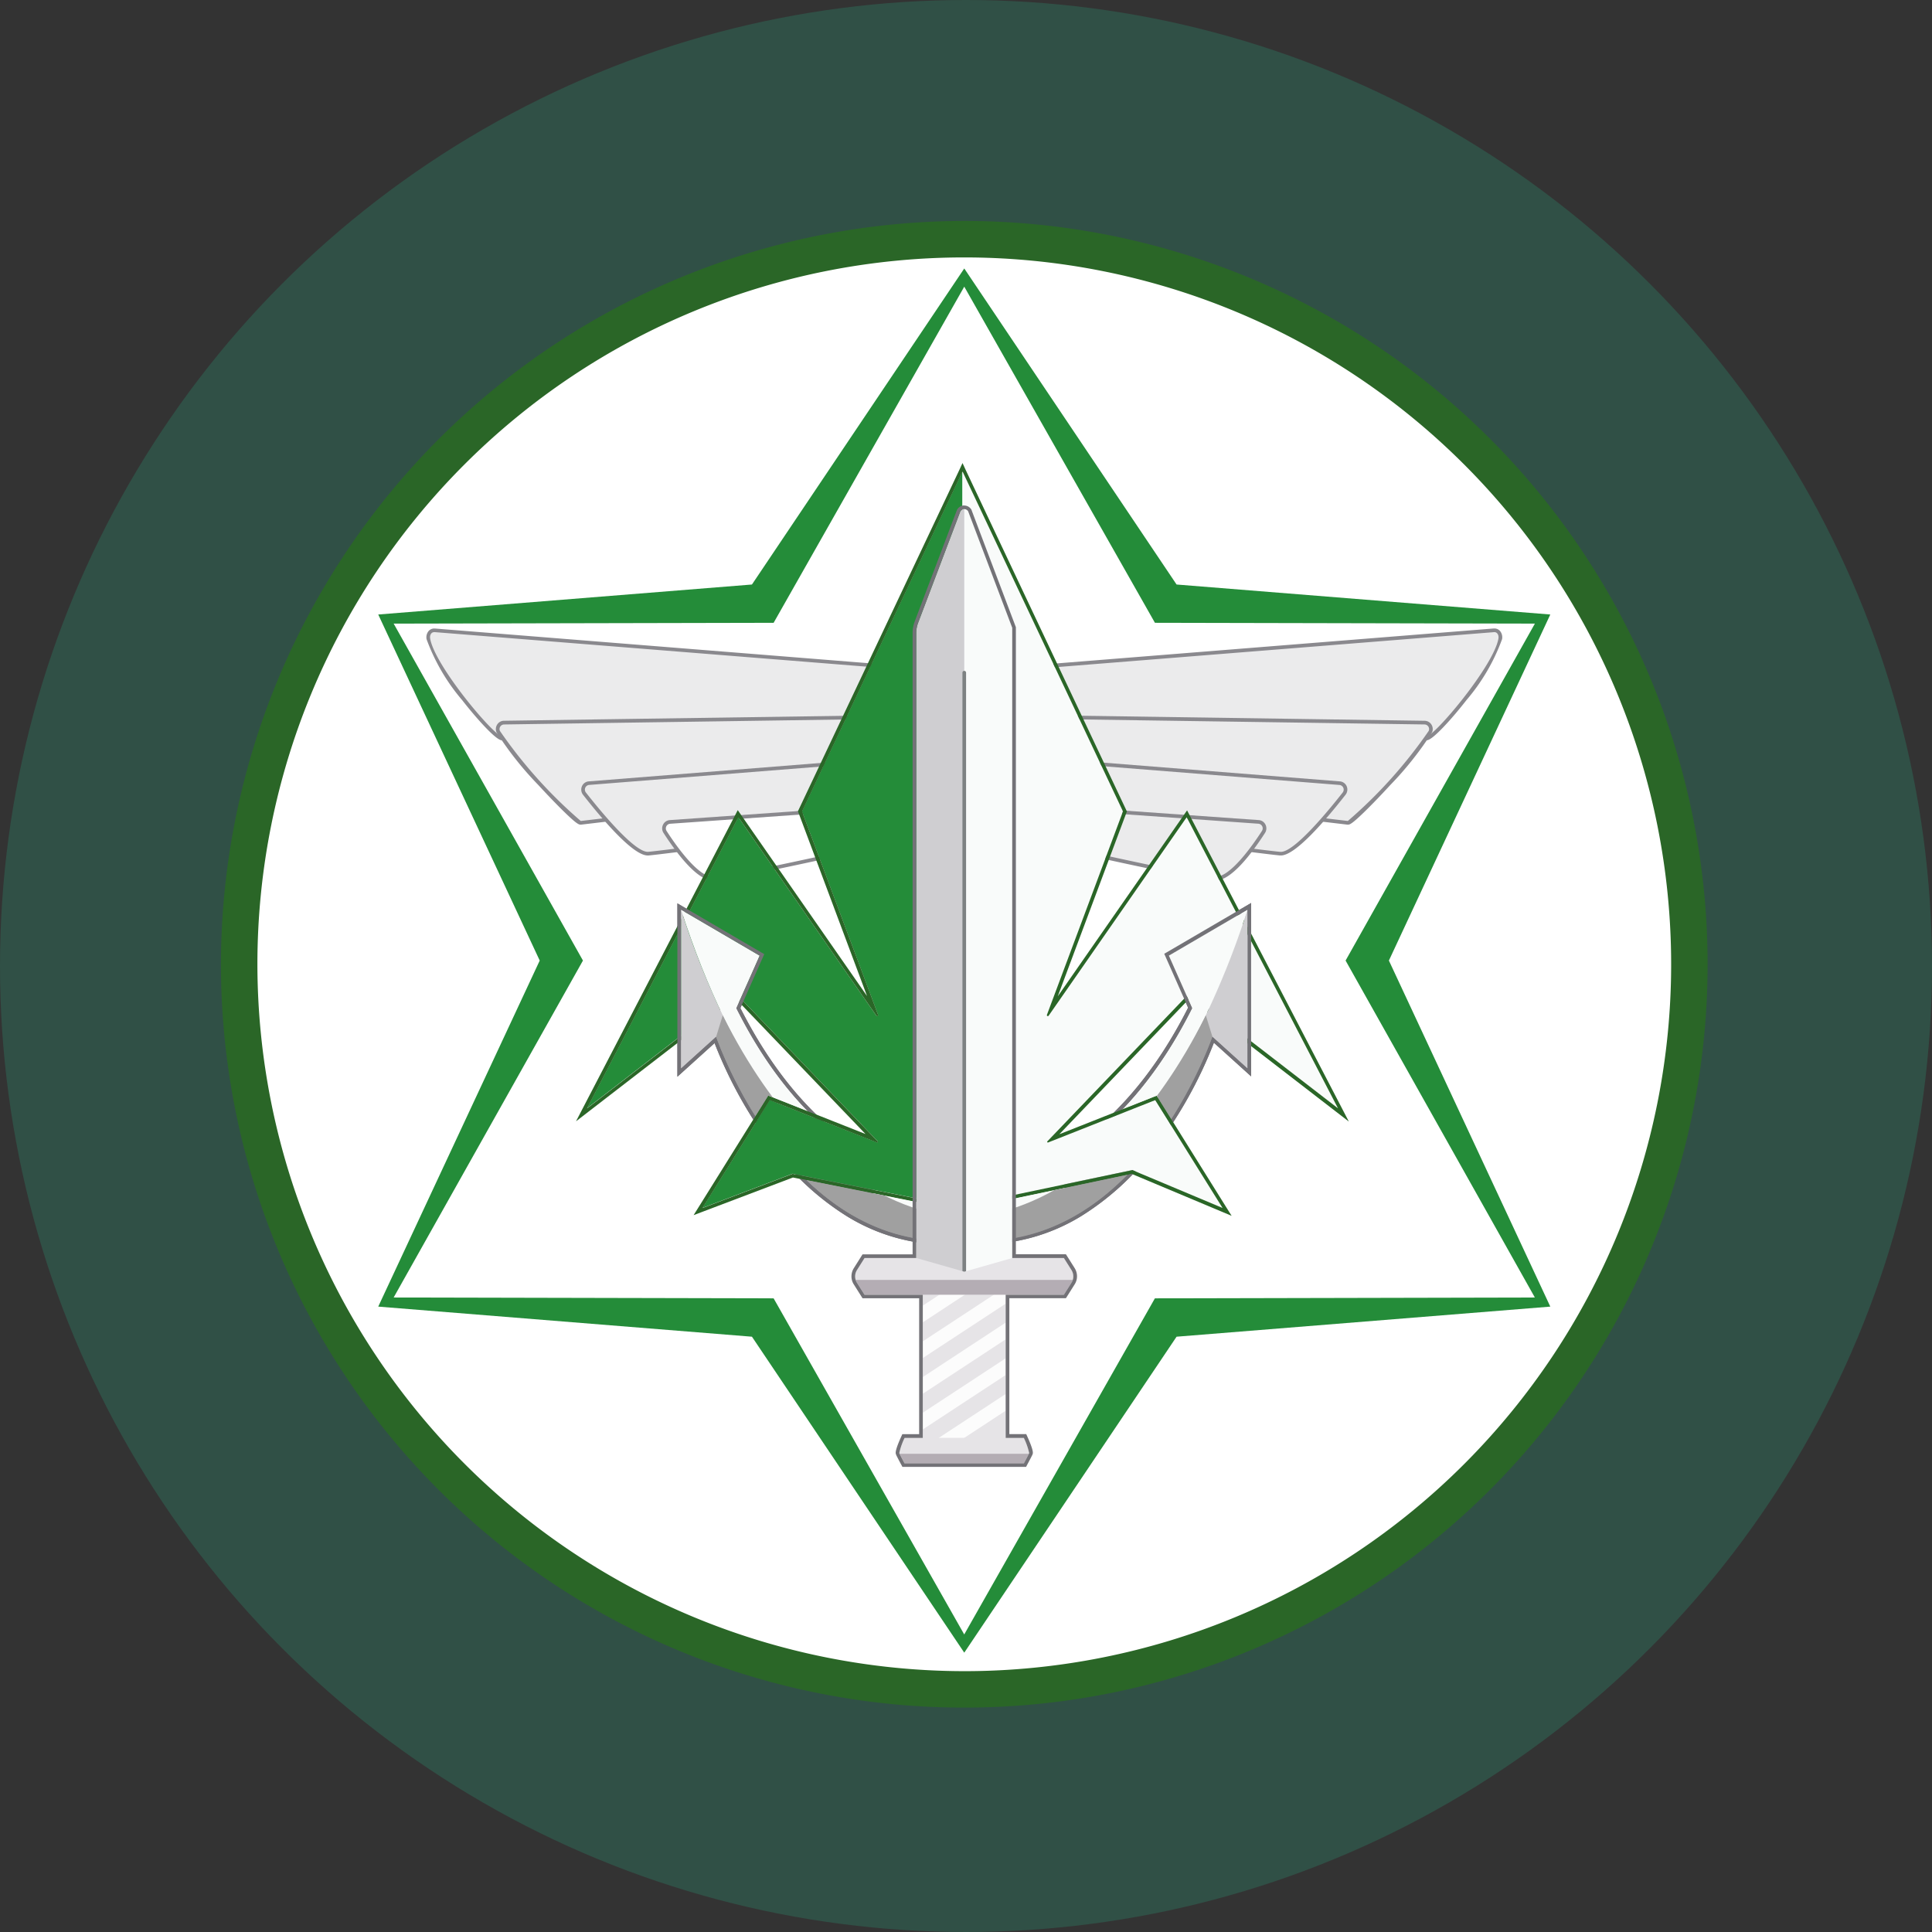 <svg xmlns="http://www.w3.org/2000/svg" xmlns:xlink="http://www.w3.org/1999/xlink" width="120" height="120" viewBox="0 0 120 120">
  <rect x="0" y="0" width="120" height="120" fill="#333333" stroke="none"/>
  <defs>
    <clipPath id="clip-path">
      <rect id="Rectangle_2231" data-name="Rectangle 2231" width="92.341" height="92.341" fill="none"/>
    </clipPath>
    <clipPath id="clip-path-2">
      <path id="Path_2838" data-name="Path 2838" d="M113.778,224.625a.51.51,0,0,0-.094.41c.29,1.7,4.014,6.188,4.61,6.188h24.658V226.81L114.081,224.5h-.033a.349.349,0,0,0-.271.125" transform="translate(-113.676 -224.5)" fill="none"/>
    </clipPath>
    <linearGradient id="linear-gradient" x1="-0.439" y1="9.954" x2="-0.435" y2="9.954" gradientUnits="objectBoundingBox">
      <stop offset="0" stop-color="#bec0c2"/>
      <stop offset="1" stop-color="#ebebec"/>
    </linearGradient>
    <clipPath id="clip-path-4">
      <path id="Path_2840" data-name="Path 2840" d="M152.15,272.541a.389.389,0,0,0-.318.177.408.408,0,0,0-.036.382,20.8,20.8,0,0,0,2.582,3.246,16.513,16.513,0,0,0,2.546,2.42h.01l18.1-2.145-.17-4.409Z" transform="translate(-151.764 -272.21)" fill="none"/>
    </clipPath>
    <linearGradient id="linear-gradient-2" x1="-0.737" y1="9.384" x2="-0.732" y2="9.384" xlink:href="#linear-gradient"/>
    <clipPath id="clip-path-6">
      <path id="Path_2842" data-name="Path 2842" d="M198.964,296.768a.388.388,0,0,0-.327.236.41.41,0,0,0,.052.418c1.091,1.392,3.051,3.726,3.925,3.726h.041c1.04-.083,14.607-1.854,15.185-1.93l.108-.014-.342-3.91Z" transform="translate(-198.602 -295.291)" fill="none"/>
    </clipPath>
    <linearGradient id="linear-gradient-3" x1="-1.16" y1="10.058" x2="-1.154" y2="10.058" xlink:href="#linear-gradient"/>
    <clipPath id="clip-path-8">
      <path id="Path_2844" data-name="Path 2844" d="M258.17,320.37l-14.784,1.045a.386.386,0,0,0-.322.217.406.406,0,0,0,.022.405c.7,1.086,2.02,2.908,2.984,2.908h0c1.068,0,10.129-2.053,12.88-2.683a.392.392,0,0,0,.274-.232.415.415,0,0,0-.027-.374l-.668-1.1a.386.386,0,0,0-.332-.189Z" transform="translate(-243.02 -320.37)" fill="none"/>
    </clipPath>
    <linearGradient id="linear-gradient-4" x1="-1.69" y1="12.246" x2="-1.683" y2="12.246" gradientUnits="objectBoundingBox">
      <stop offset="0" stop-color="#bec0c2"/>
      <stop offset="1" stop-color="#fff"/>
    </linearGradient>
    <clipPath id="clip-path-10">
      <path id="Path_2846" data-name="Path 2846" d="M472.041,224.5,443.17,226.81v4.412h24.658c.6,0,4.321-4.489,4.611-6.188a.5.5,0,0,0-.094-.41.349.349,0,0,0-.271-.125h-.033" transform="translate(-443.17 -224.5)" fill="none"/>
    </clipPath>
    <linearGradient id="linear-gradient-5" x1="-1.713" y1="9.954" x2="-1.709" y2="9.954" xlink:href="#linear-gradient"/>
    <clipPath id="clip-path-12">
      <path id="Path_2848" data-name="Path 2848" d="M458.11,276.629l18.105,2.145h.007a16.512,16.512,0,0,0,2.546-2.42,20.858,20.858,0,0,0,2.582-3.246.408.408,0,0,0-.036-.382.389.389,0,0,0-.318-.177l-22.716-.331Z" transform="translate(-458.11 -272.22)" fill="none"/>
    </clipPath>
    <linearGradient id="linear-gradient-6" x1="-2.227" y1="9.384" x2="-2.223" y2="9.384" xlink:href="#linear-gradient"/>
    <clipPath id="clip-path-14">
      <path id="Path_2850" data-name="Path 2850" d="M445.94,299.211l.108.014c.576.075,14.144,1.847,15.185,1.93h.041c.875,0,2.835-2.334,3.925-3.726a.41.41,0,0,0,.052-.418.388.388,0,0,0-.327-.236L446.282,295.3Z" transform="translate(-445.94 -295.3)" fill="none"/>
    </clipPath>
    <linearGradient id="linear-gradient-7" x1="-2.607" y1="10.057" x2="-2.601" y2="10.057" xlink:href="#linear-gradient"/>
    <clipPath id="clip-path-16">
      <path id="Path_2852" data-name="Path 2852" d="M430.036,320.36a.386.386,0,0,0-.332.189l-.668,1.1a.415.415,0,0,0-.027.374.393.393,0,0,0,.274.232c2.751.63,11.812,2.683,12.88,2.683h0c.964,0,2.284-1.822,2.985-2.908a.406.406,0,0,0,.022-.405.389.389,0,0,0-.322-.217l-14.784-1.045Z" transform="translate(-428.976 -320.36)" fill="none"/>
    </clipPath>
    <linearGradient id="linear-gradient-8" x1="-2.984" y1="12.246" x2="-2.977" y2="12.246" xlink:href="#linear-gradient"/>
    <clipPath id="clip-path-18">
      <path id="Path_2873" data-name="Path 2873" d="M275.665,385.714l2.578-1.019,1.066,1.708-1.066-1.708Zm-22.32.508.956-1.53Zm12.882,5.372h0l-1.068-.213c.01-.217.028-.432.057-.641l.2-.061.835.92Zm2.092-1.976.058-.034.069-.016a14.974,14.974,0,0,0,7.018-4.018l2.694-1.066.176-.069.1.16,1.011,1.62c-.045.07-.092.139-.137.208-.376.567-.767,1.108-1.168,1.613q-.564.71-1.16,1.336l-.181-.076L266.7,391.4Zm-13.69-1.6c-.473-.6-.9-1.2-1.283-1.791-.045-.07-.092-.14-.136-.211l.9-1.441.1-.16.176.069,3.078,1.217q.234.223.467.428l-3.629-1.436,3.629,1.436a14.827,14.827,0,0,0,6.151,3.378l.082.083a3.911,3.911,0,0,1,.072,1.6v0l-8.258-1.647c-.089-.092-.178-.185-.266-.279l.01,0-.01,0q-.554-.591-1.082-1.255m-6.29,5.892h36.091V372.251H248.34Z" transform="translate(-248.34 -372.251)" fill="none"/>
    </clipPath>
  </defs>
  <g id="Group_1553" data-name="Group 1553" transform="translate(-249.535 -719.535)">
    <circle id="Ellipse_510" data-name="Ellipse 510" cx="60" cy="60" r="60" transform="translate(249.535 719.535)" fill="#26c593" opacity="0.2"/>
    <circle id="Ellipse_509" data-name="Ellipse 509" cx="44" cy="44" r="44" transform="translate(265.535 735.535)" fill="#26c593"/>
    <g id="Group_1552" data-name="Group 1552" transform="translate(263.258 733.258)">
      <g id="Group_1515" data-name="Group 1515">
        <g id="Group_1514" data-name="Group 1514" clip-path="url(#clip-path)">
          <path id="Path_2836" data-name="Path 2836" d="M55.038,10A45.038,45.038,0,1,1,10,55.038,45.038,45.038,0,0,1,55.038,10" transform="translate(-8.867 -8.867)" fill="#fff"/>
          <path id="Ellipse_511" data-name="Ellipse 511" d="M36.17-10A46.17,46.17,0,1,1-10,36.17,46.223,46.223,0,0,1,36.17-10Zm0,90.076A43.905,43.905,0,1,0-7.735,36.17,43.955,43.955,0,0,0,36.17,80.076Z" transform="translate(10 10)" fill="#2a6627"/>
          <path id="Path_2837" data-name="Path 2837" d="M159.069,47.563,135.856,45.7,122.669,26.07,109.482,45.7,86.27,47.563,96.3,69.057,86.27,90.551l23.212,1.869,13.187,19.625L135.856,92.42l23.213-1.869L149.044,69.057Zm-.959,42.422-23.6.052-11.843,20.877L110.827,90.037l-23.6-.052L98.985,69.057,87.228,48.129l23.6-.05L122.669,27.2l11.843,20.878,23.6.05L146.354,69.057Z" transform="translate(-76.5 -23.118)" fill="#248c39"/>
        </g>
      </g>
      <g id="Group_1517" data-name="Group 1517" transform="translate(12.874 25.425)">
        <g id="Group_1516" data-name="Group 1516" clip-path="url(#clip-path-2)">
          <rect id="Rectangle_2232" data-name="Rectangle 2232" width="29.295" height="6.723" transform="translate(-0.018)" fill="url(#linear-gradient)"/>
        </g>
      </g>
      <g id="Group_1519" data-name="Group 1519">
        <g id="Group_1518" data-name="Group 1518" clip-path="url(#clip-path)">
          <path id="Path_2839" data-name="Path 2839" d="M113.152,223.727h.024l28.767,2.3v4.195H117.4c-.513,0-4.211-4.4-4.5-6.094-.035-.206.061-.4.254-.4m0-.225a.463.463,0,0,0-.358.165.612.612,0,0,0-.119.5,12.322,12.322,0,0,0,2.21,3.782c.506.648,1.028,1.257,1.47,1.717.755.784.942.784,1.042.784h24.772v-4.63l-.208-.017-28.767-2.3h-.041Z" transform="translate(-99.905 -198.188)" fill="#8a898e"/>
        </g>
      </g>
      <g id="Group_1521" data-name="Group 1521" transform="translate(17.187 30.828)">
        <g id="Group_1520" data-name="Group 1520" clip-path="url(#clip-path-4)">
          <rect id="Rectangle_2234" data-name="Rectangle 2234" width="23.292" height="6.555" transform="translate(-0.021 0)" fill="url(#linear-gradient-2)"/>
        </g>
      </g>
      <g id="Group_1523" data-name="Group 1523">
        <g id="Group_1522" data-name="Group 1522" clip-path="url(#clip-path)">
          <path id="Path_2841" data-name="Path 2841" d="M173.882,271.43l.162,4.195-17.992,2.131h0a29.252,29.252,0,0,1-5.023-5.595.288.288,0,0,1,.251-.4Zm.219-.229-.221,0-22.605.33a.5.5,0,0,0-.411.228.521.521,0,0,0-.046.487,20.76,20.76,0,0,0,2.6,3.279c.58.631,1.153,1.224,1.614,1.674.805.783.912.783,1.016.783h.014l.017,0,17.992-2.131.207-.025-.008-.21-.162-4.195-.009-.221Z" transform="translate(-133.702 -240.486)" fill="#8a898e"/>
        </g>
      </g>
      <g id="Group_1525" data-name="Group 1525" transform="translate(22.492 33.442)">
        <g id="Group_1524" data-name="Group 1524" clip-path="url(#clip-path-6)">
          <rect id="Rectangle_2236" data-name="Rectangle 2236" width="19.372" height="5.856" transform="translate(-0.026 0)" fill="url(#linear-gradient-3)"/>
        </g>
      </g>
      <g id="Group_1527" data-name="Group 1527">
        <g id="Group_1526" data-name="Group 1526" clip-path="url(#clip-path)">
          <path id="Path_2843" data-name="Path 2843" d="M216.62,294.454l.323,3.691s-14.13,1.846-15.179,1.93h-.032c-.863,0-3.01-2.629-3.836-3.683a.291.291,0,0,1,.195-.471l18.529-1.469m.206-.242-.224.018L198.072,295.7a.5.5,0,0,0-.421.3.522.522,0,0,0,.067.533c1.348,1.719,3.138,3.769,4.014,3.769a.355.355,0,0,0,.05,0c1.043-.084,14.614-1.855,15.19-1.931l.215-.028-.019-.216-.323-3.691Z" transform="translate(-175.227 -260.89)" fill="#8a898e"/>
        </g>
      </g>
      <g id="Group_1529" data-name="Group 1529" transform="translate(27.522 36.282)">
        <g id="Group_1528" data-name="Group 1528" clip-path="url(#clip-path-8)">
          <rect id="Rectangle_2238" data-name="Rectangle 2238" width="16.277" height="4.578" transform="translate(-0.022 0)" fill="url(#linear-gradient-4)"/>
        </g>
      </g>
      <g id="Group_1531" data-name="Group 1531">
        <g id="Group_1530" data-name="Group 1530" clip-path="url(#clip-path)">
          <path id="Path_2845" data-name="Path 2845" d="M257.3,319.587a.279.279,0,0,1,.236.135l.668,1.1a.292.292,0,0,1-.174.437c-2.068.473-11.774,2.68-12.855,2.68-.941,0-2.321-1.975-2.889-2.856a.29.29,0,0,1,.213-.448l14.784-1.045h.019m0-.228h-.035l-14.784,1.045a.5.5,0,0,0-.416.28.516.516,0,0,0,.028.518c.872,1.35,2.113,2.96,3.079,2.96,1.08,0,10.152-2.055,12.906-2.685a.5.5,0,0,0,.352-.3.526.526,0,0,0-.035-.477l-.668-1.1a.5.5,0,0,0-.429-.243Z" transform="translate(-214.605 -283.192)" fill="#8a898e"/>
        </g>
      </g>
      <g id="Group_1533" data-name="Group 1533" transform="translate(50.19 25.425)">
        <g id="Group_1532" data-name="Group 1532" clip-path="url(#clip-path-10)">
          <rect id="Rectangle_2240" data-name="Rectangle 2240" width="29.296" height="6.723" fill="url(#linear-gradient-5)"/>
        </g>
      </g>
      <g id="Group_1535" data-name="Group 1535">
        <g id="Group_1534" data-name="Group 1534" clip-path="url(#clip-path)">
          <path id="Path_2847" data-name="Path 2847" d="M471.187,223.718c.193,0,.289.2.254.4-.288,1.689-3.986,6.094-4.5,6.094H442.4V226.02l28.767-2.3h.024m0-.228h-.042l-28.767,2.3-.208.017v4.63h24.772c.1,0,.287,0,1.042-.784.442-.459.965-1.069,1.47-1.717a12.3,12.3,0,0,0,2.209-3.781.617.617,0,0,0-.119-.5.459.459,0,0,0-.358-.165Z" transform="translate(-392.094 -198.179)" fill="#8a898e"/>
        </g>
      </g>
      <g id="Group_1537" data-name="Group 1537" transform="translate(51.882 30.829)">
        <g id="Group_1536" data-name="Group 1536" clip-path="url(#clip-path-12)">
          <rect id="Rectangle_2242" data-name="Rectangle 2242" width="23.292" height="6.555" transform="translate(0 0)" fill="url(#linear-gradient-6)"/>
        </g>
      </g>
      <g id="Group_1539" data-name="Group 1539">
        <g id="Group_1538" data-name="Group 1538" clip-path="url(#clip-path)">
          <path id="Path_2849" data-name="Path 2849" d="M457.458,271.439l22.605.33a.288.288,0,0,1,.251.4,29.291,29.291,0,0,1-5.023,5.595h0L457.3,275.634l.162-4.195m-.219-.229-.009.221-.162,4.195-.008.21.207.025,17.992,2.131h.014l.017,0c.1,0,.211,0,1.016-.783.461-.448,1.034-1.043,1.614-1.674a20.88,20.88,0,0,0,2.6-3.279.524.524,0,0,0-.046-.487.506.506,0,0,0-.411-.228l-22.605-.33-.221,0Z" transform="translate(-405.297 -240.495)" fill="#8a898e"/>
        </g>
      </g>
      <g id="Group_1541" data-name="Group 1541" transform="translate(50.503 33.443)">
        <g id="Group_1540" data-name="Group 1540" clip-path="url(#clip-path-14)">
          <rect id="Rectangle_2244" data-name="Rectangle 2244" width="19.372" height="5.856" fill="url(#linear-gradient-7)"/>
        </g>
      </g>
      <g id="Group_1543" data-name="Group 1543">
        <g id="Group_1542" data-name="Group 1542" clip-path="url(#clip-path)">
          <path id="Path_2851" data-name="Path 2851" d="M445.427,294.454l18.529,1.469a.291.291,0,0,1,.195.471c-.826,1.053-2.973,3.683-3.836,3.683h-.032c-1.05-.084-15.179-1.93-15.179-1.93l.323-3.691m-.206-.245-.019.224-.323,3.691-.019.216.215.028c.578.076,14.147,1.847,15.19,1.931l.05,0c.877,0,2.667-2.05,4.014-3.769A.524.524,0,0,0,464.4,296a.506.506,0,0,0-.421-.3l-18.529-1.469Z" transform="translate(-394.479 -260.89)" fill="#8a898e"/>
        </g>
      </g>
      <g id="Group_1545" data-name="Group 1545" transform="translate(48.582 36.281)">
        <g id="Group_1544" data-name="Group 1544" clip-path="url(#clip-path-16)">
          <rect id="Rectangle_2246" data-name="Rectangle 2246" width="16.277" height="4.578" transform="translate(-0.019 0)" fill="url(#linear-gradient-8)"/>
        </g>
      </g>
      <g id="Group_1547" data-name="Group 1547">
        <g id="Group_1546" data-name="Group 1546" clip-path="url(#clip-path)">
          <path id="Path_2853" data-name="Path 2853" d="M429.14,319.578h.019l14.784,1.045a.29.29,0,0,1,.213.448c-.569.881-1.948,2.856-2.889,2.856-1.082,0-10.787-2.207-12.855-2.68a.292.292,0,0,1-.174-.437l.668-1.1a.277.277,0,0,1,.236-.135m0-.225h0a.5.5,0,0,0-.429.243l-.668,1.1a.526.526,0,0,0-.035.477.5.5,0,0,0,.352.3c2.754.63,11.825,2.685,12.906,2.685.966,0,2.208-1.609,3.079-2.96a.519.519,0,0,0,.028-.518.5.5,0,0,0-.416-.28l-14.784-1.045h-.034Z" transform="translate(-379.498 -283.183)" fill="#8a898e"/>
          <path id="Path_2854" data-name="Path 2854" d="M269.631,396.789s-10.7,1.29-17.291-19.049l4.885,2.855-.752,1.7-.7,1.566c4.013,8.014,9.278,10.272,12.017,10.907l1.836,2.023Z" transform="translate(-223.762 -334.96)" fill="#f9fbfa"/>
          <path id="Path_2855" data-name="Path 2855" d="M255.246,384.951l-.727.685-2.179,1.969V377.74A51.642,51.642,0,0,0,255.246,384.951Z" transform="translate(-223.762 -334.96)" fill="#cfced1"/>
          <path id="Path_2856" data-name="Path 2856" d="M286.692,448.194v1.51c-9.866.614-14.423-10.768-15.112-12.663l.411-1.331c6.417,12.8,14.7,12.484,14.7,12.484" transform="translate(-240.823 -386.365)" fill="#a0a0a0"/>
          <path id="Path_2857" data-name="Path 2857" d="M250.566,374.645l4.885,2.855L254,380.764c4.013,8.014,9.278,10.272,12.017,10.907l1.836,2.023v1.51c-.259.016-.513.024-.766.024-9.336,0-13.676-10.842-14.347-12.686l-2.179,1.969v-9.865m16.394,19.046h0m.892,0h0m-.016,0h0m-.747,0h0m.718,0h0m-.041,0h0m-.045,0h0m-.062,0h0m-.344,0h0m.268,0h0m-.164,0h0m.082,0h0M250.34,374.25v10.77l.378-.342,1.932-1.746a27.019,27.019,0,0,0,3.841,6.785,16.751,16.751,0,0,0,4.4,3.982,11.848,11.848,0,0,0,6.2,1.755c.257,0,.519-.008.779-.025l.213-.014v-1.81l-.059-.065-1.836-2.023-.048-.052-.069-.016c-2.72-.632-7.864-2.861-11.818-10.693l1.4-3.165.083-.185-.174-.1-4.885-2.855-.341-.2Z" transform="translate(-221.989 -331.866)" fill="#737277"/>
          <path id="Path_2858" data-name="Path 2858" d="M410.34,396.789s10.7,1.29,17.291-19.049l-4.885,2.855.752,1.7.7,1.566c-4.013,8.014-9.278,10.272-12.017,10.907l-1.836,2.023Z" transform="translate(-363.868 -334.96)" fill="#f9fbfa"/>
          <path id="Path_2859" data-name="Path 2859" d="M537.36,384.951l.727.685,2.179,1.969V377.74A51.649,51.649,0,0,1,537.36,384.951Z" transform="translate(-476.503 -334.96)" fill="#cfced1"/>
          <path id="Path_2860" data-name="Path 2860" d="M410.34,448.194v1.51c9.866.614,14.423-10.768,15.112-12.663l-.411-1.331C418.624,448.509,410.34,448.194,410.34,448.194Z" transform="translate(-363.868 -386.365)" fill="#a0a0a0"/>
          <path id="Path_2861" data-name="Path 2861" d="M425.867,374.636V384.5l-2.179-1.969c-.672,1.845-5.01,12.686-14.347,12.686q-.377,0-.766-.024v-1.51l1.836-2.023c2.74-.635,8-2.894,12.017-10.907l-1.447-3.264,4.884-2.855m-16.392,19.046h0m-.892,0h0m.018,0h0m.745,0h0m-.716,0h0m.039,0h0m.053,0h0m.062,0h0m.336,0h0m-.268,0h0m.164,0h0m-.082,0h0m17.16-19.461-.341.2-4.884,2.855-.174.1.083.185,1.4,3.165c-3.955,7.832-9.1,10.061-11.818,10.693l-.069.016-.048.052-1.836,2.023-.059.065v1.81l.213.014c.261.016.522.025.779.025a11.858,11.858,0,0,0,6.2-1.755,16.768,16.768,0,0,0,4.4-3.982,27.018,27.018,0,0,0,3.841-6.785l1.932,1.746.378.342V374.24ZM408.933,393.7v0Z" transform="translate(-362.104 -331.857)" fill="#737277"/>
          <path id="Path_2862" data-name="Path 2862" d="M224.063,137.32v45.726l-10.551-2.1-5.6,2.125,4.18-6.7L218.748,179a.042.042,0,0,0,.045-.069l-8.806-9.185-9.247,7.137,9.4-18.084,8.573,12.329a.06.06,0,0,0,.105-.056l-4.724-12.633,9.971-21.123Z" transform="translate(-178.006 -121.768)" fill="#248c39"/>
          <path id="Path_2863" data-name="Path 2863" d="M406.68,137.32v45.613l10.551-2.217,5.6,2.351-4.18-6.7L411.995,179a.042.042,0,0,1-.045-.069l8.806-9.185L430,176.888l-9.4-18.084-8.573,12.329a.06.06,0,0,1-.105-.056l4.724-12.633-9.971-21.123Z" transform="translate(-360.623 -121.768)" fill="#f9fbfa"/>
          <path id="Path_2864" data-name="Path 2864" d="M218.778,133.161l9.971,21.123-4.724,12.633a.06.06,0,0,0,.058.082.057.057,0,0,0,.048-.026l8.574-12.329,9.4,18.084-9.247-7.137-8.806,9.185a.042.042,0,0,0,.029.072.027.027,0,0,0,.016,0l6.656-2.633,4.18,6.7-5.6-2.351-10.551,2.217v.113l-10.55-2.1-5.6,2.125,4.18-6.7,6.656,2.633.016,0a.043.043,0,0,0,.029-.072l-8.806-9.185-9.247,7.137,9.4-18.084,8.574,12.329a.057.057,0,0,0,.048.026.06.06,0,0,0,.058-.082l-4.724-12.633,9.971-21.123m0-.531-.2.434L208.6,154.186l-.041.086.034.089,4.259,11.392-7.817-11.24-.214-.308-.173.333-9.4,18.084-.473.911.813-.627,9.086-7.013,8.082,8.429L206.891,172l-.176-.069-.1.16-4.18,6.7-.356.57.629-.238,5.54-2.1,10.486,2.092.271.054v-.2l10.3-2.165,5.536,2.324.657.276-.377-.6-4.18-6.7-.1-.16-.176.069-5.87,2.323,8.082-8.429,9.086,7.013.813.627-.473-.911-9.4-18.084-.173-.333-.214.308-7.817,11.24,4.259-11.392.034-.089-.041-.086-9.971-21.123-.2-.434Z" transform="translate(-172.721 -117.609)" fill="#2a6627"/>
        </g>
      </g>
      <g id="Group_1549" data-name="Group 1549" transform="translate(28.125 42.158)">
        <g id="Group_1548" data-name="Group 1548" clip-path="url(#clip-path-18)">
          <path id="Path_2865" data-name="Path 2865" d="M269.631,396.789s-10.7,1.29-17.291-19.049l4.885,2.855-.752,1.7-.7,1.566c4.013,8.014,9.278,10.272,12.017,10.907l1.836,2.023Z" transform="translate(-251.887 -377.118)" fill="#f9fbfa"/>
          <path id="Path_2866" data-name="Path 2866" d="M255.246,384.951l-.727.685-2.179,1.969V377.74A51.642,51.642,0,0,0,255.246,384.951Z" transform="translate(-251.887 -377.118)" fill="#cfced1"/>
          <path id="Path_2867" data-name="Path 2867" d="M286.692,448.194v1.51c-9.866.614-14.423-10.768-15.112-12.663l.411-1.331c6.417,12.8,14.7,12.484,14.7,12.484" transform="translate(-268.948 -428.523)" fill="#a0a0a0"/>
          <path id="Path_2868" data-name="Path 2868" d="M250.566,374.645l4.885,2.855L254,380.764c4.013,8.014,9.278,10.272,12.017,10.907l1.836,2.023v1.51c-.259.016-.513.024-.766.024-9.336,0-13.676-10.842-14.347-12.686l-2.179,1.969v-9.865m16.394,19.046h0m.892,0h0m-.016,0h0m-.747,0h0m.718,0h0m-.041,0h0m-.045,0h0m-.062,0h0m-.344,0h0m.268,0h0m-.164,0h0m.082,0h0M250.34,374.25v10.77l.378-.342,1.932-1.746a27.019,27.019,0,0,0,3.841,6.785,16.751,16.751,0,0,0,4.4,3.982,11.848,11.848,0,0,0,6.2,1.755c.257,0,.519-.008.779-.025l.213-.014v-1.81l-.059-.065-1.836-2.023-.048-.052-.069-.016c-2.72-.632-7.864-2.861-11.818-10.693l1.4-3.165.083-.185-.174-.1-4.885-2.855-.341-.2Z" transform="translate(-250.114 -374.024)" fill="#737277"/>
          <path id="Path_2869" data-name="Path 2869" d="M410.34,396.789s10.7,1.29,17.291-19.049l-4.885,2.855.752,1.7.7,1.566c-4.013,8.014-9.278,10.272-12.017,10.907l-1.836,2.023Z" transform="translate(-391.993 -377.118)" fill="#f9fbfa"/>
          <path id="Path_2870" data-name="Path 2870" d="M537.36,384.951l.727.685,2.179,1.969V377.74A51.649,51.649,0,0,1,537.36,384.951Z" transform="translate(-504.628 -377.118)" fill="#cfced1"/>
          <path id="Path_2871" data-name="Path 2871" d="M410.34,448.194v1.51c9.866.614,14.423-10.768,15.112-12.663l-.411-1.331C418.624,448.509,410.34,448.194,410.34,448.194Z" transform="translate(-391.993 -428.523)" fill="#a0a0a0"/>
          <path id="Path_2872" data-name="Path 2872" d="M425.867,374.636V384.5l-2.179-1.969c-.672,1.845-5.01,12.686-14.347,12.686q-.377,0-.766-.024v-1.51l1.836-2.023c2.74-.635,8-2.894,12.017-10.907l-1.447-3.264,4.884-2.855m-16.392,19.046h0m-.892,0h0m.018,0h0m.745,0h0m-.716,0h0m.039,0h0m.053,0h0m.062,0h0m.336,0h0m-.268,0h0m.164,0h0m-.082,0h0m17.16-19.461-.341.2-4.884,2.855-.174.1.083.185,1.4,3.165c-3.955,7.832-9.1,10.061-11.818,10.693l-.069.016-.048.052-1.836,2.023-.059.065v1.81l.213.014c.261.016.522.025.779.025a11.858,11.858,0,0,0,6.2-1.755,16.768,16.768,0,0,0,4.4-3.982,27.018,27.018,0,0,0,3.841-6.785l1.932,1.746.378.342V374.24ZM408.933,393.7v0Z" transform="translate(-390.229 -374.015)" fill="#737277"/>
        </g>
      </g>
      <g id="Group_1551" data-name="Group 1551">
        <g id="Group_1550" data-name="Group 1550" clip-path="url(#clip-path)">
          <rect id="Rectangle_2248" data-name="Rectangle 2248" width="5.151" height="10.1" transform="translate(43.595 65.591)" fill="#e6e4e7"/>
          <path id="Path_2874" data-name="Path 2874" d="M410.663,165.419v40.506H407.68V158.05h0a.284.284,0,0,1,.241.135l.037.1Z" transform="translate(-361.51 -140.151)" fill="#f9fbfa"/>
          <path id="Path_2875" data-name="Path 2875" d="M384.322,158.05v47.691H381.34V165.749a1.8,1.8,0,0,1,.117-.638l2.587-6.831.035-.091a.283.283,0,0,1,.243-.139" transform="translate(-338.153 -140.151)" fill="#cfced1"/>
          <path id="Line_438" data-name="Line 438" d="M-.887,37.085A.113.113,0,0,1-1,36.972V-.887A.113.113,0,0,1-.887-1a.113.113,0,0,1,.113.113V36.972A.113.113,0,0,1-.887,37.085Z" transform="translate(47.056 28.945)" fill="#7d8182"/>
          <path id="Path_2876" data-name="Path 2876" d="M388.794,581.692l-3.854,2.53v-1.038l2.275-1.494Z" transform="translate(-341.345 -515.813)" fill="#fcfcfc"/>
          <path id="Path_2877" data-name="Path 2877" d="M390.091,584.61v1.039l-5.151,3.379V587.99Z" transform="translate(-341.345 -518.402)" fill="#fcfcfc"/>
          <path id="Path_2878" data-name="Path 2878" d="M390.091,604.18v1.039L384.94,608.6v-1.038Z" transform="translate(-341.345 -535.756)" fill="#fcfcfc"/>
          <path id="Path_2879" data-name="Path 2879" d="M390.091,623.75v1.039l-5.151,3.381V627.13Z" transform="translate(-341.345 -553.109)" fill="#fcfcfc"/>
          <path id="Path_2880" data-name="Path 2880" d="M396.608,643.32v1.04l-2.735,1.794H392.29Z" transform="translate(-347.863 -570.463)" fill="#fcfcfc"/>
          <path id="Path_2881" data-name="Path 2881" d="M361.369,570.139a.65.65,0,0,1-.072.159l-.479.76H348.433l-.479-.76a.649.649,0,0,1-.072-.159.737.737,0,0,1,.072-.6l.479-.76h3.21l2.982.85,2.983-.85h3.21l.479.76A.736.736,0,0,1,361.369,570.139Z" transform="translate(-308.454 -504.365)" fill="#e6e4e7"/>
          <path id="Path_2882" data-name="Path 2882" d="M361.627,580.78a.65.65,0,0,1-.072.159l-.479.76H348.692l-.479-.76a.648.648,0,0,1-.073-.159Z" transform="translate(-308.713 -515.006)" fill="#b4adb4"/>
          <path id="Path_2883" data-name="Path 2883" d="M380.109,668.362s-.009.021-.02.045c-.072.148-.309.592-.309.592h-7.41s-.237-.444-.309-.592a.4.4,0,0,1-.02-.045,4.182,4.182,0,0,1,.33-.942h7.41a4.185,4.185,0,0,1,.33.942" transform="translate(-329.904 -591.834)" fill="#e6e4e7"/>
          <path id="Path_2884" data-name="Path 2884" d="M380.258,676.14c-.072.148-.309.592-.309.592h-7.41s-.237-.444-.309-.592Z" transform="translate(-330.074 -599.566)" fill="#b4adb4"/>
          <path id="Path_2885" data-name="Path 2885" d="M352.848,156.268a.284.284,0,0,1,.241.135l.037.1,2.7,7.134v39.147h3.21l.479.76a.737.737,0,0,1,.072.6.67.67,0,0,1-.072.159l-.479.76h-3.616v8.894h1.129a4.184,4.184,0,0,1,.33.942.259.259,0,0,1-.02.045c-.072.148-.309.592-.309.592h-7.41s-.237-.444-.309-.592a.4.4,0,0,1-.02-.045,4.181,4.181,0,0,1,.33-.942h1.13v-8.894h-3.617l-.479-.76a.669.669,0,0,1-.072-.159.737.737,0,0,1,.072-.6l.479-.76h3.21V163.966a1.8,1.8,0,0,1,.117-.638l2.587-6.831.035-.091a.283.283,0,0,1,.243-.139m0-.227h0a.512.512,0,0,0-.438.25l-.009.016-.007.017-.035.091-2.588,6.832a2.024,2.024,0,0,0-.131.718v38.59h-3.108l-.067.105-.479.76a.957.957,0,0,0-.1.787.893.893,0,0,0,.1.212l.479.76.067.105h3.515v8.441H349l-.06.133c-.392.864-.36,1.025-.343,1.091a.388.388,0,0,0,.031.077l0,.01c.075.152.3.583.314.6l.063.12h7.682l.063-.12c.01-.018.239-.45.313-.6l.007-.015a.4.4,0,0,0,.029-.076c.017-.066.049-.226-.343-1.091l-.06-.133h-1.049v-8.441h3.514l.067-.105.479-.76a.925.925,0,0,0,.1-.213.955.955,0,0,0-.1-.786l-.479-.76-.067-.105h-3.108V163.6l-.015-.038-2.7-7.134-.036-.1-.008-.021-.012-.019a.507.507,0,0,0-.434-.242Z" transform="translate(-306.678 -138.368)" fill="#737277"/>
        </g>
      </g>
    </g>
  </g>
</svg>
